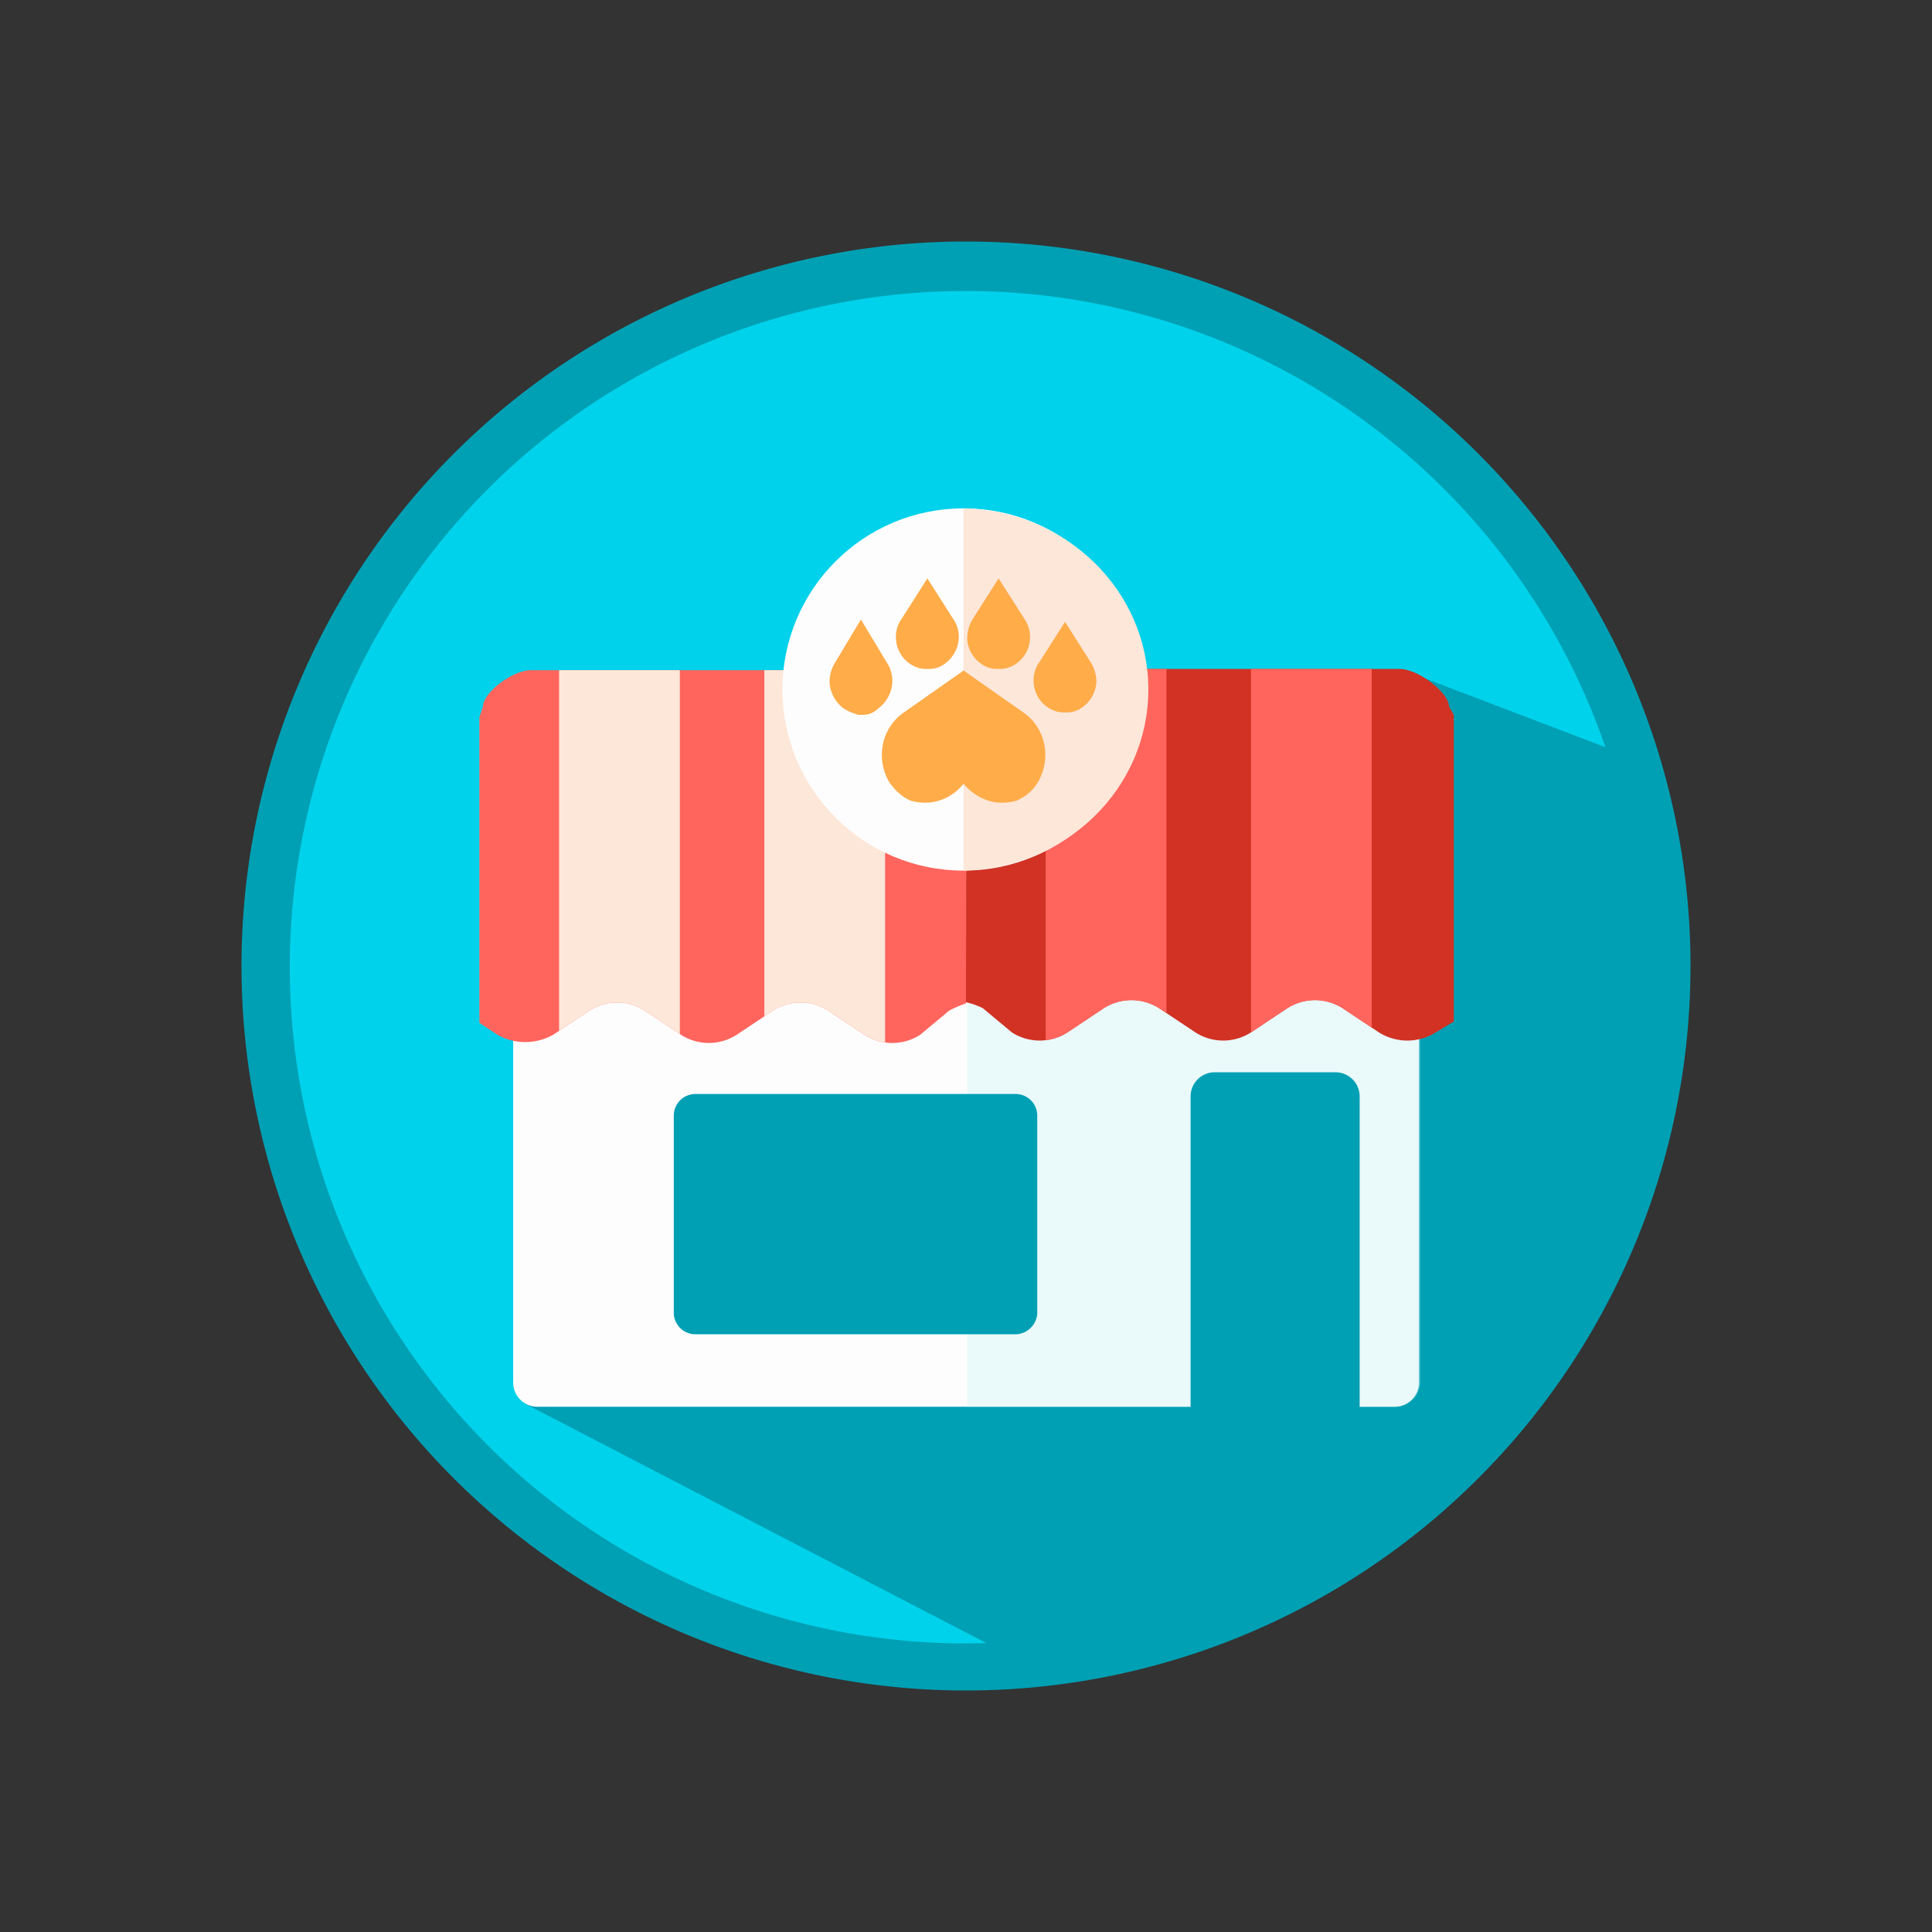 <?xml version="1.0" ?><svg data-name="Слой 1" id="Слой_1" viewBox="0 0 160 160" xmlns="http://www.w3.org/2000/svg" xmlns:xlink="http://www.w3.org/1999/xlink"><rect x="0" y="0" width="160" height="160" fill="#333333" stroke="none"/><defs><style>.cls-1{fill:none;}.cls-2{fill:#00a0b4;}.cls-3{fill:#00d2eb;}.cls-4{fill:#fefdfd;}.cls-5{opacity:0.5;isolation:isolate;}.cls-6{fill:#d5f6f7;}.cls-7{fill:#ff655d;}.cls-8{fill:#d13224;}.cls-9{clip-path:url(#clip-path);}.cls-10{fill:#fde7d9;}.cls-11{clip-path:url(#clip-path-2);}.cls-12{fill:#ffac49;}</style><clipPath id="clip-path"><path class="cls-1" d="M45.8,85.7l3-2a4.26,4.26,0,0,1,4.6,0l3,2a4.26,4.26,0,0,0,4.6,0l3-2a4.26,4.26,0,0,1,4.6,0l3,2a4.26,4.26,0,0,0,4.6,0l2.4-2a9,9,0,0,1,1.4-.6s0-26.5.1-27.6H44c-1.6,0-4,1.9-4,3l-.3.9V84.7l1.5,1A4.71,4.71,0,0,0,45.8,85.7Z"/></clipPath><clipPath id="clip-path-2"><path class="cls-1" d="M120,58.5c0-1.1-2.5-3.1-4.1-3.1H80.1C80,57.8,80,83,80,83a5.93,5.93,0,0,1,1.4.5l2.4,2a4.26,4.26,0,0,0,4.6,0l3-2a4.26,4.26,0,0,1,4.6,0l3,2a4.26,4.26,0,0,0,4.6,0l3-2a4.26,4.26,0,0,1,4.6,0l3,2a4.43,4.43,0,0,0,4.7,0l1.5-.9V59.2Z"/></clipPath></defs><title/><path class="cls-2" d="M80,20a60,60,0,1,0,60,60A60,60,0,0,0,80,20Z"/><path class="cls-3" d="M80,24.1a56,56,0,1,1-56,56,56,56,0,0,1,56-56"/><path class="cls-2" d="M43.43,116.22l42.2,21.9c29.35-4,52-28.71,52-58.62a58.18,58.18,0,0,0-2.47-16.78l-19.05-7.26Z"/><path class="cls-4" d="M115.5,116.5h-71a2,2,0,0,1-2-2v-56a2,2,0,0,1,2-2h71a2,2,0,0,1,2,2v56A2,2,0,0,1,115.5,116.5Z"/><g class="cls-5"><path class="cls-6" d="M115.6,116.5H80.1v-60h37.5v58A2.07,2.07,0,0,1,115.6,116.5Z"/></g><path class="cls-2" d="M84.1,110.5H57.6a1.79,1.79,0,0,1-1.8-1.8V92.4a1.79,1.79,0,0,1,1.8-1.8H84.1a1.79,1.79,0,0,1,1.8,1.8v16.4A1.84,1.84,0,0,1,84.1,110.5Z"/><path class="cls-2" d="M112.6,116.8h-14v-26a2,2,0,0,1,2-2h10a2,2,0,0,1,2,2Z"/><path class="cls-7" d="M45.8,85.7l3-2a4.26,4.26,0,0,1,4.6,0l3,2a4.26,4.26,0,0,0,4.6,0l3-2a4.26,4.26,0,0,1,4.6,0l3,2a4.26,4.26,0,0,0,4.6,0l2.4-2a9,9,0,0,1,1.4-.6s0-26.5.1-27.6H44c-1.6,0-4,1.9-4,3l-.3.9V84.7l1.5,1A4.71,4.71,0,0,0,45.8,85.7Z"/><path class="cls-8" d="M120,58.5c0-1.1-2.5-3.1-4.1-3.1H80.1C80,57.8,80,83,80,83a5.93,5.93,0,0,1,1.4.5l2.4,2a4.26,4.26,0,0,0,4.6,0l3-2a4.26,4.26,0,0,1,4.6,0l3,2a4.26,4.26,0,0,0,4.6,0l3-2a4.26,4.26,0,0,1,4.6,0l3,2a4.43,4.43,0,0,0,4.7,0l1.5-.9V59.2Z"/><g class="cls-9"><rect class="cls-10" height="32.3" width="10" x="46.3" y="54.7"/><rect class="cls-10" height="32.3" width="10" x="63.3" y="54.7"/></g><g class="cls-11"><rect class="cls-7" height="32.3" width="10" x="86.6" y="54.7"/><rect class="cls-7" height="32.3" width="10" x="103.6" y="54.7"/></g><circle class="cls-4" cx="79.8" cy="57.1" r="15"/><path class="cls-10" d="M79.8,42.1v30c8.5-.2,15.3-6.8,15.3-15S88.3,42.3,79.8,42.1Z"/><path class="cls-12" d="M85.3,52.9A2.66,2.66,0,0,1,84.1,55a2.38,2.38,0,0,1-1.2.4h-.4a2.13,2.13,0,0,1-1.2-.4,2.66,2.66,0,0,1-1.2-2.1,3.11,3.11,0,0,1,.5-1.7l2.1-3.3,2.1,3.3A2.59,2.59,0,0,1,85.3,52.9Zm5,1.9-2.1-3.3-2.1,3.3a2.59,2.59,0,0,0-.5,1.7,2.66,2.66,0,0,0,1.2,2.1A2.38,2.38,0,0,0,88,59h.4a2.13,2.13,0,0,0,1.2-.4,2.79,2.79,0,0,0,1.2-2.1A3.11,3.11,0,0,0,90.3,54.8ZM78.9,51.2l-2.1-3.3-2.1,3.3a2.59,2.59,0,0,0-.5,1.7A2.66,2.66,0,0,0,75.4,55a2.38,2.38,0,0,0,1.2.4H77a2.13,2.13,0,0,0,1.2-.4,2.79,2.79,0,0,0,1.2-2.1A2.59,2.59,0,0,0,78.9,51.2Zm-5.5,3.6-2.1-3.5-2.1,3.5a3.11,3.11,0,0,0-.5,1.7,2.93,2.93,0,0,0,1.2,2.2,5.13,5.13,0,0,0,1.2.5h.4a1.73,1.73,0,0,0,1.2-.5,2.93,2.93,0,0,0,1.2-2.2A2.83,2.83,0,0,0,73.4,54.8ZM86.3,61a4.25,4.25,0,0,0-1.7-2.1l-4.7-3.3-.1-.1-.1.1L75,58.9A4.29,4.29,0,0,0,73.3,61a4.45,4.45,0,0,0,.3,3.7A4.62,4.62,0,0,0,75,66.1c.1,0,.1.1.2.1s.1.1.2.1a4.26,4.26,0,0,0,2,.1,4.16,4.16,0,0,0,2.4-1.5,4.33,4.33,0,0,0,2.4,1.5,4.26,4.26,0,0,0,2-.1.35.35,0,0,0,.2-.1c.1,0,.1-.1.2-.1A3.7,3.7,0,0,0,86,64.7,4.45,4.45,0,0,0,86.3,61Z"/></svg>
